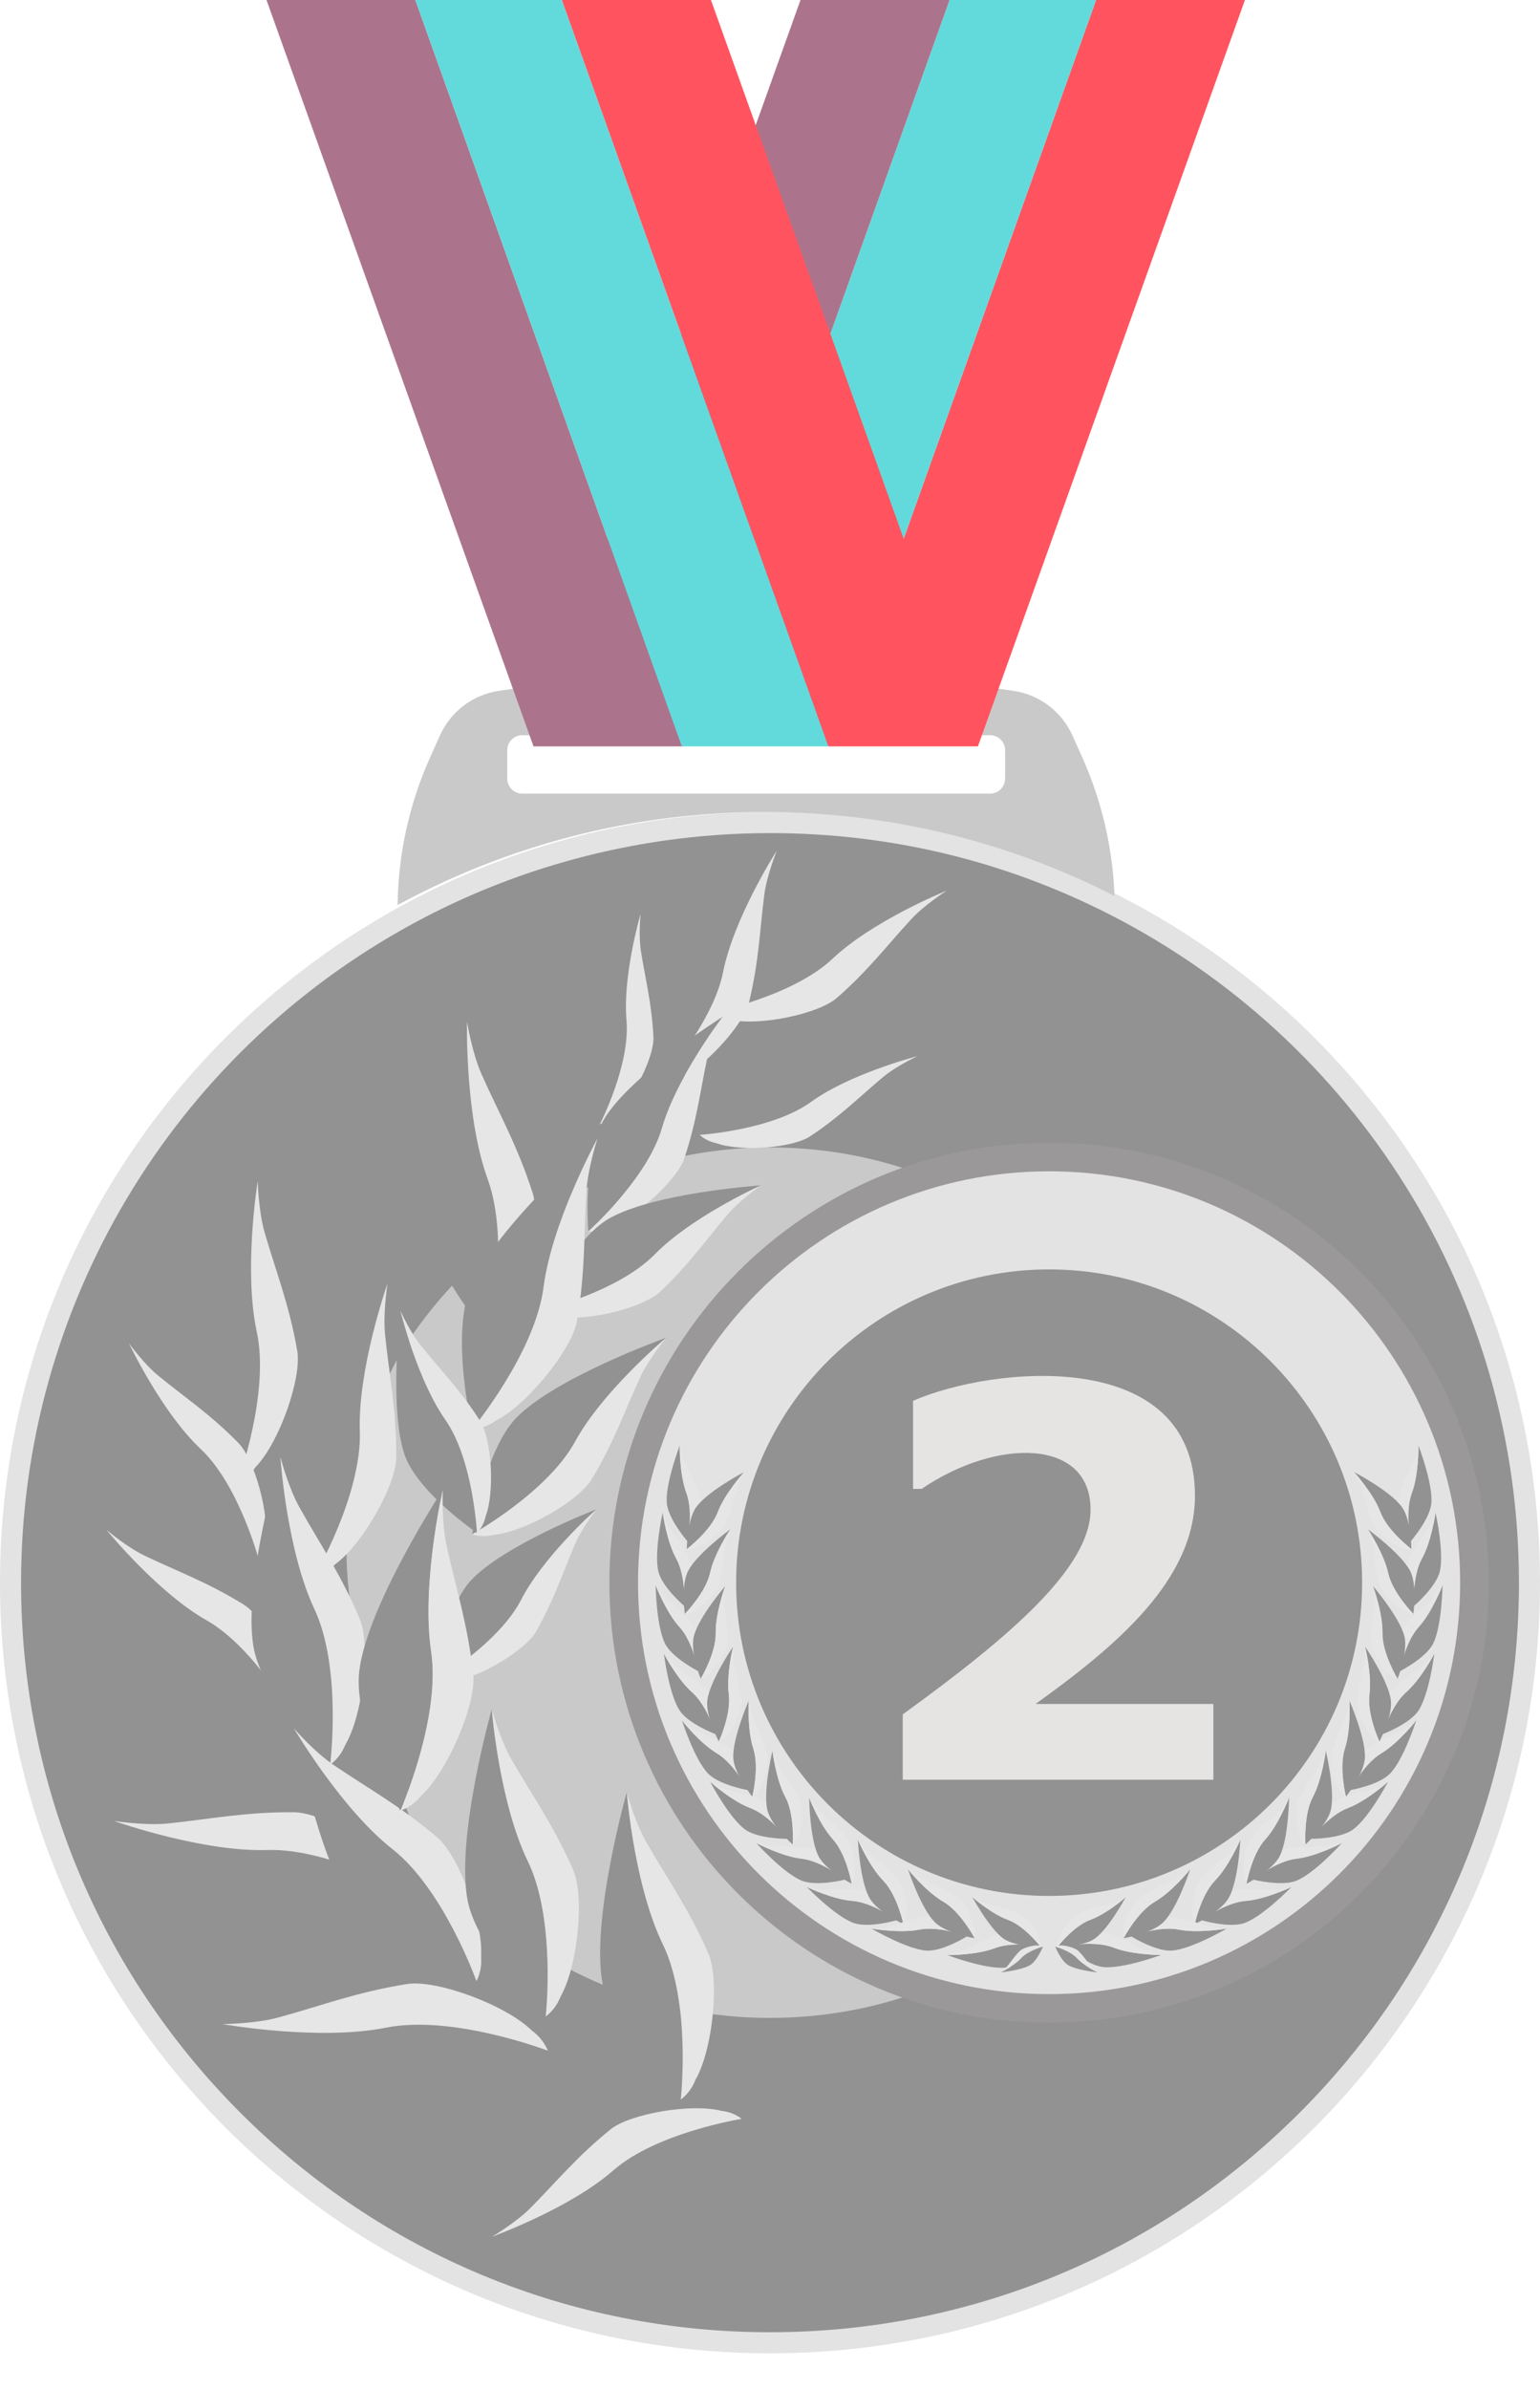 <svg width="20" height="31" viewBox="0 0 20 31" fill="none" xmlns="http://www.w3.org/2000/svg">
<path d="M14.542 11.626C17.782 13.28 20 16.649 20 20.537C20 26.06 15.523 30.537 10 30.537C4.477 30.537 0 26.06 0 20.537C0 16.741 2.115 13.438 5.232 11.744C6.649 10.975 8.273 10.537 10 10.537C11.635 10.537 13.179 10.93 14.542 11.626Z" fill="#E3E3E3"/>
<path d="M10 30.128C7.438 30.128 5.03 29.13 3.218 27.319C1.407 25.507 0.409 23.099 0.409 20.537C0.409 17.018 2.332 13.786 5.428 12.104C6.822 11.347 8.403 10.947 10 10.947C11.534 10.947 13 11.298 14.356 11.991C15.906 12.782 17.214 13.982 18.139 15.461C19.089 16.98 19.591 18.736 19.591 20.537C19.591 23.099 18.593 25.507 16.782 27.319C14.97 29.13 12.562 30.128 10 30.128Z" fill="#C9C9C9"/>
<path d="M10 28.958C7.75 28.958 5.636 28.082 4.045 26.492C2.455 24.901 1.579 22.786 1.579 20.537C1.579 17.447 3.267 14.61 5.985 13.133C7.209 12.467 8.598 12.116 10 12.116C11.347 12.116 12.634 12.425 13.825 13.033C15.186 13.728 16.335 14.782 17.146 16.08C17.98 17.414 18.421 18.955 18.421 20.537C18.421 22.786 17.545 24.901 15.955 26.492C14.364 28.082 12.249 28.958 10 28.958Z" stroke="#929292" stroke-width="2.611" stroke-miterlimit="10"/>
<path d="M10 26.247C8.475 26.247 7.041 25.653 5.962 24.575C4.884 23.496 4.29 22.062 4.29 20.537C4.29 18.442 5.435 16.518 7.278 15.516C8.108 15.065 9.049 14.827 10 14.827C10.914 14.827 11.786 15.036 12.593 15.449C13.517 15.92 14.296 16.634 14.846 17.515C15.411 18.419 15.71 19.465 15.71 20.537C15.71 22.062 15.116 23.496 14.038 24.575C12.959 25.653 11.525 26.247 10 26.247V26.247Z" stroke="#C9C9C9" stroke-width="1.865" stroke-miterlimit="10"/>
<path d="M10 27.49C8.143 27.49 6.397 26.767 5.083 25.454C3.77 24.14 3.047 22.394 3.047 20.537C3.047 17.985 4.441 15.643 6.685 14.423C7.696 13.874 8.842 13.584 10 13.584C11.112 13.584 12.175 13.839 13.158 14.341C14.282 14.915 15.23 15.785 15.9 16.857C16.589 17.959 16.953 19.231 16.953 20.537C16.953 22.394 16.23 24.14 14.917 25.454C13.603 26.767 11.857 27.49 10 27.49V27.49Z" stroke="#929292" stroke-width="2.611" stroke-miterlimit="10"/>
<path d="M13.053 10.103V9.734C13.053 9.627 12.966 9.54 12.859 9.54H6.781C6.674 9.54 6.588 9.627 6.588 9.734V10.103C6.588 10.211 6.674 10.298 6.781 10.298H12.859C12.966 10.298 13.053 10.211 13.053 10.103ZM14.055 9.827C14.31 10.395 14.451 11.006 14.474 11.626C13.111 10.93 11.567 10.537 9.932 10.537C8.205 10.537 6.581 10.975 5.164 11.744C5.171 11.084 5.315 10.431 5.586 9.827L5.712 9.546C5.853 9.231 6.146 9.011 6.487 8.963L6.86 8.91C8.824 8.635 10.817 8.635 12.781 8.91L13.153 8.963C13.495 9.011 13.788 9.231 13.929 9.546L14.055 9.827Z" fill="#C9C9C9"/>
<path d="M16.168 1.14441e-05L12.701 9.683H10.774L14.232 0.008V1.14441e-05H16.168Z" fill="#FF545F"/>
<path d="M14.232 1.14441e-05V0.008L10.774 9.683H8.872L12.329 0.008V1.14441e-05H14.232Z" fill="#62DADC"/>
<path d="M12.329 1.14441e-05V0.008L8.872 9.683H6.929L10.396 1.14441e-05H12.329Z" fill="#AC748C"/>
<path d="M19.335 20.537C19.335 23.691 16.778 26.247 13.625 26.247C10.471 26.247 7.914 23.691 7.914 20.537C7.914 17.384 10.471 14.827 13.625 14.827C16.778 14.827 19.335 17.384 19.335 20.537Z" fill="#9A9898"/>
<path d="M3.461 1.14441e-05L6.928 9.683H8.854L5.397 0.008V1.14441e-05H3.461Z" fill="#AC748C"/>
<path d="M5.397 1.14441e-05V0.008L8.854 9.683H10.757L7.3 0.008V1.14441e-05H5.397Z" fill="#62DADC"/>
<path d="M7.3 1.14441e-05V0.008L10.757 9.683H12.7L9.233 1.14441e-05H7.3Z" fill="#FF545F"/>
<path d="M18.963 20.537C18.963 23.485 16.573 25.876 13.625 25.876C10.676 25.876 8.286 23.485 8.286 20.537C8.286 17.589 10.676 15.199 13.625 15.199C16.573 15.199 18.963 17.589 18.963 20.537Z" fill="#E3E3E3"/>
<path d="M17.69 20.537C17.69 22.782 15.87 24.602 13.625 24.602C11.38 24.602 9.56 22.782 9.56 20.537C9.56 18.292 11.38 16.472 13.625 16.472C15.87 16.472 17.69 18.292 17.69 20.537Z" fill="#929292"/>
<path d="M8.827 18.759C8.827 18.759 8.828 18.76 8.828 18.76C8.827 18.785 8.826 19.14 8.915 19.376C9.007 19.62 8.928 20 8.928 20C8.928 20 8.678 19.714 8.66 19.505C8.638 19.254 8.822 18.774 8.827 18.759Z" fill="#929292"/>
<path d="M8.887 18.966C8.958 19.121 9.031 19.245 9.092 19.429C9.128 19.537 9.075 19.813 8.994 19.927C8.968 19.979 8.928 20 8.928 20C8.928 20 9.007 19.62 8.915 19.376C8.826 19.14 8.827 18.785 8.827 18.76C8.83 18.774 8.85 18.886 8.887 18.966Z" fill="#E6E6E6"/>
<path d="M9.663 19.102C9.663 19.103 9.663 19.103 9.662 19.103C9.646 19.122 9.41 19.387 9.321 19.623C9.229 19.867 8.92 20.101 8.92 20.101C8.92 20.101 8.92 19.721 9.045 19.553C9.194 19.349 9.649 19.11 9.663 19.102Z" fill="#929292"/>
<path d="M9.571 19.297C9.522 19.46 9.495 19.601 9.419 19.78C9.375 19.885 9.153 20.057 9.017 20.09C8.963 20.112 8.92 20.101 8.92 20.101C8.92 20.101 9.229 19.867 9.321 19.623C9.41 19.387 9.646 19.122 9.662 19.103C9.655 19.115 9.597 19.212 9.571 19.297Z" fill="#E6E6E6"/>
<path d="M8.606 19.629C8.606 19.629 8.607 19.629 8.607 19.63C8.61 19.654 8.661 20.005 8.783 20.226C8.91 20.454 8.888 20.841 8.888 20.841C8.888 20.841 8.598 20.595 8.55 20.391C8.492 20.146 8.603 19.644 8.606 19.629Z" fill="#929292"/>
<path d="M8.696 19.825C8.789 19.967 8.879 20.079 8.966 20.253C9.017 20.354 9.006 20.635 8.943 20.759C8.924 20.815 8.888 20.841 8.888 20.841C8.888 20.841 8.91 20.454 8.783 20.226C8.661 20.005 8.61 19.654 8.607 19.63C8.611 19.643 8.647 19.75 8.696 19.825Z" fill="#E6E6E6"/>
<path d="M9.483 19.846C9.483 19.846 9.483 19.846 9.483 19.847C9.469 19.867 9.275 20.165 9.222 20.411C9.166 20.666 8.894 20.942 8.894 20.942C8.894 20.942 8.839 20.567 8.938 20.382C9.056 20.159 9.47 19.855 9.483 19.846Z" fill="#929292"/>
<path d="M9.421 20.052C9.396 20.221 9.39 20.364 9.341 20.552C9.313 20.662 9.119 20.865 8.989 20.917C8.939 20.947 8.894 20.942 8.894 20.942C8.894 20.942 9.166 20.666 9.221 20.411C9.275 20.165 9.469 19.867 9.483 19.847C9.477 19.86 9.434 19.965 9.421 20.052Z" fill="#E6E6E6"/>
<path d="M8.515 20.573C8.515 20.573 8.516 20.573 8.516 20.573C8.525 20.596 8.655 20.927 8.825 21.113C9.002 21.305 9.07 21.687 9.07 21.687C9.07 21.687 8.731 21.515 8.637 21.328C8.524 21.102 8.515 20.588 8.515 20.573Z" fill="#929292"/>
<path d="M8.648 20.743C8.771 20.86 8.885 20.948 9.01 21.096C9.083 21.183 9.137 21.459 9.104 21.595C9.099 21.653 9.07 21.687 9.07 21.687C9.07 21.687 9.002 21.305 8.825 21.113C8.655 20.927 8.525 20.596 8.516 20.573C8.523 20.585 8.583 20.681 8.648 20.743Z" fill="#E6E6E6"/>
<path d="M9.419 20.581C9.418 20.581 9.419 20.581 9.418 20.582C9.41 20.605 9.29 20.939 9.295 21.191C9.3 21.452 9.1 21.784 9.1 21.784C9.1 21.784 8.959 21.431 9.012 21.229C9.075 20.984 9.408 20.593 9.419 20.581Z" fill="#929292"/>
<path d="M9.406 20.796C9.421 20.965 9.448 21.106 9.444 21.301C9.442 21.414 9.3 21.657 9.186 21.737C9.144 21.778 9.1 21.784 9.1 21.784C9.1 21.784 9.3 21.452 9.295 21.191C9.29 20.939 9.41 20.605 9.418 20.582C9.416 20.596 9.398 20.708 9.406 20.796Z" fill="#E6E6E6"/>
<path d="M8.622 21.458C8.622 21.458 8.622 21.458 8.622 21.459C8.634 21.48 8.8 21.794 8.989 21.96C9.186 22.133 9.296 22.504 9.296 22.504C9.296 22.504 8.94 22.37 8.826 22.195C8.688 21.983 8.624 21.474 8.622 21.458Z" fill="#929292"/>
<path d="M8.772 21.612C8.907 21.715 9.03 21.79 9.171 21.924C9.253 22.002 9.337 22.27 9.319 22.409C9.321 22.467 9.295 22.504 9.295 22.504C9.295 22.504 9.186 22.133 8.989 21.96C8.8 21.794 8.634 21.48 8.622 21.459C8.631 21.469 8.702 21.558 8.772 21.612Z" fill="#E6E6E6"/>
<path d="M9.521 21.367C9.52 21.367 9.521 21.367 9.52 21.368C9.514 21.392 9.432 21.737 9.465 21.987C9.498 22.246 9.336 22.598 9.336 22.598C9.336 22.598 9.157 22.262 9.187 22.055C9.224 21.806 9.511 21.38 9.521 21.367Z" fill="#929292"/>
<path d="M9.531 21.582C9.565 21.749 9.608 21.886 9.625 22.08C9.635 22.193 9.521 22.449 9.416 22.542C9.379 22.587 9.336 22.598 9.336 22.598C9.336 22.598 9.498 22.246 9.465 21.987C9.432 21.737 9.514 21.392 9.52 21.368C9.52 21.382 9.514 21.495 9.531 21.582Z" fill="#E6E6E6"/>
<path d="M8.857 22.326C8.857 22.326 8.858 22.326 8.858 22.326C8.873 22.346 9.094 22.623 9.311 22.752C9.536 22.885 9.713 23.229 9.713 23.229C9.713 23.229 9.339 23.164 9.194 23.012C9.02 22.83 8.862 22.341 8.857 22.326Z" fill="#929292"/>
<path d="M9.033 22.45C9.185 22.526 9.32 22.577 9.483 22.683C9.578 22.744 9.71 22.992 9.719 23.131C9.731 23.189 9.713 23.229 9.713 23.229C9.713 23.229 9.536 22.885 9.311 22.752C9.094 22.623 8.873 22.346 8.858 22.326C8.868 22.335 8.954 22.41 9.033 22.45Z" fill="#E6E6E6"/>
<path d="M9.723 22.07C9.723 22.07 9.723 22.07 9.723 22.071C9.722 22.096 9.705 22.45 9.783 22.69C9.864 22.938 9.77 23.314 9.77 23.314C9.77 23.314 9.532 23.017 9.523 22.808C9.513 22.556 9.717 22.084 9.723 22.07Z" fill="#929292"/>
<path d="M9.774 22.279C9.838 22.437 9.905 22.564 9.958 22.751C9.989 22.86 9.924 23.133 9.839 23.244C9.81 23.295 9.77 23.314 9.77 23.314C9.77 23.314 9.865 22.938 9.783 22.69C9.705 22.45 9.722 22.096 9.723 22.071C9.725 22.084 9.74 22.197 9.774 22.279Z" fill="#E6E6E6"/>
<path d="M9.224 23.122C9.224 23.122 9.224 23.122 9.225 23.122C9.243 23.139 9.509 23.373 9.745 23.462C9.99 23.553 10.225 23.861 10.225 23.861C10.225 23.861 9.845 23.863 9.676 23.739C9.472 23.59 9.231 23.136 9.224 23.122Z" fill="#929292"/>
<path d="M9.419 23.213C9.582 23.262 9.723 23.288 9.903 23.363C10.007 23.407 10.18 23.628 10.213 23.764C10.235 23.818 10.225 23.861 10.225 23.861C10.225 23.861 9.99 23.553 9.745 23.462C9.509 23.373 9.243 23.139 9.225 23.122C9.237 23.129 9.334 23.188 9.419 23.213Z" fill="#E6E6E6"/>
<path d="M10.032 22.718C10.032 22.719 10.032 22.719 10.032 22.719C10.035 22.744 10.08 23.096 10.199 23.318C10.323 23.548 10.295 23.934 10.295 23.934C10.295 23.934 10.009 23.685 9.964 23.48C9.91 23.234 10.028 22.734 10.032 22.718Z" fill="#929292"/>
<path d="M10.118 22.916C10.209 23.059 10.297 23.173 10.382 23.348C10.432 23.45 10.416 23.73 10.351 23.854C10.332 23.909 10.295 23.934 10.295 23.934C10.295 23.934 10.323 23.548 10.199 23.318C10.08 23.096 10.035 22.744 10.032 22.719C10.036 22.732 10.071 22.84 10.118 22.916Z" fill="#E6E6E6"/>
<path d="M9.824 23.917C9.824 23.917 9.824 23.917 9.825 23.917C9.847 23.928 10.162 24.091 10.412 24.119C10.672 24.148 10.975 24.39 10.975 24.39C10.975 24.39 10.607 24.483 10.413 24.404C10.179 24.31 9.834 23.929 9.824 23.917Z" fill="#929292"/>
<path d="M10.035 23.957C10.205 23.965 10.349 23.956 10.541 23.985C10.653 24.002 10.875 24.175 10.94 24.298C10.975 24.345 10.975 24.39 10.975 24.39C10.975 24.39 10.672 24.148 10.412 24.119C10.162 24.091 9.847 23.929 9.825 23.917C9.838 23.921 9.947 23.954 10.035 23.957Z" fill="#E6E6E6"/>
<path d="M10.509 23.328C10.509 23.328 10.509 23.329 10.509 23.329C10.518 23.352 10.648 23.683 10.818 23.869C10.993 24.062 11.061 24.444 11.061 24.444C11.061 24.444 10.723 24.271 10.629 24.084C10.516 23.858 10.509 23.344 10.509 23.328Z" fill="#929292"/>
<path d="M10.641 23.499C10.764 23.616 10.877 23.704 11.002 23.853C11.075 23.94 11.128 24.216 11.095 24.352C11.09 24.41 11.061 24.444 11.061 24.444C11.061 24.444 10.993 24.062 10.818 23.869C10.648 23.683 10.518 23.352 10.509 23.329C10.517 23.341 10.577 23.437 10.641 23.499Z" fill="#E6E6E6"/>
<path d="M10.478 24.486C10.478 24.486 10.479 24.486 10.479 24.486C10.501 24.497 10.822 24.648 11.074 24.667C11.334 24.686 11.645 24.917 11.645 24.917C11.645 24.917 11.281 25.024 11.084 24.952C10.847 24.866 10.489 24.497 10.478 24.486Z" fill="#929292"/>
<path d="M10.691 24.519C10.861 24.52 11.004 24.506 11.197 24.528C11.31 24.541 11.538 24.705 11.607 24.827C11.643 24.872 11.645 24.917 11.645 24.917C11.645 24.917 11.334 24.686 11.074 24.667C10.822 24.648 10.501 24.497 10.479 24.486C10.492 24.489 10.602 24.518 10.691 24.519Z" fill="#E6E6E6"/>
<path d="M11.141 23.873C11.141 23.873 11.142 23.873 11.142 23.874C11.151 23.896 11.293 24.222 11.469 24.402C11.652 24.589 11.733 24.968 11.733 24.968C11.733 24.968 11.389 24.807 11.289 24.623C11.168 24.402 11.142 23.889 11.141 23.873Z" fill="#929292"/>
<path d="M11.279 24.038C11.406 24.151 11.523 24.235 11.653 24.38C11.729 24.464 11.792 24.738 11.764 24.874C11.761 24.933 11.733 24.968 11.733 24.968C11.733 24.968 11.652 24.589 11.469 24.402C11.293 24.222 11.151 23.896 11.142 23.874C11.15 23.885 11.213 23.979 11.279 24.038Z" fill="#E6E6E6"/>
<path d="M11.319 25.026C11.319 25.026 11.319 25.026 11.32 25.026C11.344 25.03 11.694 25.088 11.941 25.039C12.197 24.987 12.559 25.126 12.559 25.126C12.559 25.126 12.237 25.327 12.028 25.311C11.777 25.292 11.332 25.034 11.319 25.026Z" fill="#929292"/>
<path d="M11.533 25C11.697 24.955 11.831 24.903 12.023 24.873C12.135 24.855 12.398 24.951 12.498 25.049C12.545 25.084 12.559 25.126 12.559 25.126C12.559 25.126 12.197 24.987 11.941 25.039C11.694 25.088 11.344 25.03 11.32 25.026C11.333 25.025 11.447 25.023 11.533 25Z" fill="#E6E6E6"/>
<path d="M12.305 25.37C12.306 25.37 12.306 25.37 12.306 25.37C12.331 25.37 12.686 25.369 12.921 25.279C13.165 25.185 13.545 25.261 13.545 25.261C13.545 25.261 13.261 25.513 13.053 25.532C12.802 25.556 12.32 25.376 12.305 25.37Z" fill="#929292"/>
<path d="M12.512 25.309C12.666 25.237 12.79 25.163 12.974 25.101C13.081 25.065 13.357 25.116 13.472 25.196C13.524 25.221 13.545 25.261 13.545 25.261C13.545 25.261 13.165 25.185 12.921 25.279C12.686 25.369 12.331 25.37 12.306 25.37C12.32 25.367 12.431 25.346 12.512 25.309Z" fill="#E6E6E6"/>
<path d="M11.792 24.256C11.792 24.257 11.793 24.257 11.793 24.257C11.808 24.276 12.033 24.552 12.251 24.677C12.477 24.808 12.658 25.151 12.658 25.151C12.658 25.151 12.283 25.089 12.137 24.939C11.96 24.759 11.797 24.272 11.792 24.256Z" fill="#929292"/>
<path d="M11.97 24.378C12.123 24.453 12.258 24.503 12.422 24.606C12.518 24.667 12.652 24.913 12.662 25.053C12.675 25.11 12.658 25.151 12.658 25.151C12.658 25.151 12.477 24.808 12.251 24.677C12.033 24.552 11.808 24.276 11.793 24.257C11.803 24.266 11.89 24.34 11.97 24.378Z" fill="#E6E6E6"/>
<path d="M12.629 24.619C12.63 24.619 12.63 24.619 12.63 24.619C12.646 24.634 12.882 24.837 13.089 24.912C13.304 24.99 13.512 25.258 13.512 25.258C13.512 25.258 13.18 25.262 13.031 25.155C12.851 25.026 12.636 24.631 12.629 24.619Z" fill="#929292"/>
<path d="M12.801 24.697C12.944 24.738 13.068 24.76 13.226 24.825C13.318 24.862 13.471 25.054 13.501 25.173C13.521 25.22 13.512 25.258 13.512 25.258C13.512 25.258 13.304 24.99 13.089 24.912C12.882 24.837 12.646 24.634 12.63 24.619C12.641 24.625 12.726 24.676 12.801 24.697Z" fill="#E6E6E6"/>
<path d="M12.997 25.594C12.997 25.594 12.997 25.593 12.997 25.593C13.009 25.588 13.173 25.506 13.261 25.411C13.352 25.311 13.545 25.259 13.545 25.259C13.545 25.259 13.472 25.441 13.38 25.498C13.269 25.566 13.005 25.593 12.997 25.594Z" fill="#929292"/>
<path d="M13.078 25.518C13.133 25.45 13.174 25.387 13.244 25.316C13.286 25.275 13.425 25.235 13.496 25.246C13.527 25.246 13.545 25.259 13.545 25.259C13.545 25.259 13.352 25.311 13.261 25.411C13.173 25.506 13.009 25.588 12.997 25.593C13.003 25.589 13.05 25.554 13.078 25.518Z" fill="#E6E6E6"/>
<path d="M18.422 18.759C18.422 18.759 18.422 18.76 18.422 18.76C18.422 18.785 18.423 19.14 18.335 19.376C18.242 19.62 18.321 20 18.321 20C18.321 20 18.571 19.714 18.589 19.505C18.611 19.254 18.428 18.774 18.422 18.759Z" fill="#929292"/>
<path d="M18.362 18.966C18.291 19.121 18.218 19.245 18.157 19.429C18.122 19.537 18.174 19.813 18.255 19.927C18.281 19.979 18.321 20 18.321 20C18.321 20 18.243 19.62 18.335 19.376C18.424 19.14 18.422 18.785 18.422 18.76C18.419 18.774 18.399 18.886 18.362 18.966Z" fill="#E6E6E6"/>
<path d="M17.586 19.102C17.587 19.103 17.587 19.103 17.587 19.103C17.603 19.122 17.839 19.387 17.928 19.623C18.02 19.867 18.329 20.101 18.329 20.101C18.329 20.101 18.329 19.721 18.205 19.553C18.055 19.349 17.601 19.11 17.586 19.102Z" fill="#929292"/>
<path d="M17.678 19.297C17.727 19.46 17.754 19.601 17.83 19.78C17.875 19.885 18.096 20.057 18.232 20.09C18.286 20.112 18.33 20.101 18.33 20.101C18.33 20.101 18.02 19.867 17.928 19.623C17.839 19.387 17.604 19.122 17.587 19.103C17.594 19.115 17.653 19.212 17.678 19.297Z" fill="#E6E6E6"/>
<path d="M18.643 19.629C18.643 19.629 18.643 19.629 18.643 19.63C18.639 19.654 18.589 20.005 18.466 20.226C18.339 20.454 18.361 20.841 18.361 20.841C18.361 20.841 18.651 20.595 18.699 20.391C18.757 20.146 18.647 19.644 18.643 19.629Z" fill="#929292"/>
<path d="M18.553 19.825C18.461 19.967 18.371 20.079 18.283 20.253C18.232 20.354 18.244 20.635 18.307 20.759C18.325 20.815 18.361 20.841 18.361 20.841C18.361 20.841 18.339 20.454 18.466 20.226C18.589 20.005 18.639 19.654 18.643 19.63C18.638 19.643 18.602 19.75 18.553 19.825Z" fill="#E6E6E6"/>
<path d="M17.766 19.846C17.766 19.846 17.766 19.846 17.767 19.847C17.78 19.867 17.974 20.165 18.028 20.411C18.083 20.666 18.355 20.942 18.355 20.942C18.355 20.942 18.41 20.567 18.312 20.382C18.194 20.159 17.779 19.855 17.766 19.846Z" fill="#929292"/>
<path d="M17.828 20.052C17.853 20.221 17.859 20.364 17.908 20.552C17.936 20.662 18.131 20.865 18.26 20.917C18.311 20.947 18.355 20.942 18.355 20.942C18.355 20.942 18.083 20.666 18.028 20.411C17.974 20.165 17.78 19.867 17.767 19.847C17.772 19.86 17.816 19.965 17.828 20.052Z" fill="#E6E6E6"/>
<path d="M18.734 20.573C18.734 20.573 18.734 20.573 18.733 20.573C18.724 20.596 18.594 20.927 18.424 21.113C18.248 21.305 18.179 21.687 18.179 21.687C18.179 21.687 18.518 21.515 18.612 21.328C18.725 21.102 18.734 20.588 18.734 20.573Z" fill="#929292"/>
<path d="M18.602 20.743C18.478 20.86 18.365 20.948 18.239 21.096C18.166 21.183 18.113 21.459 18.145 21.595C18.15 21.653 18.179 21.687 18.179 21.687C18.179 21.687 18.248 21.305 18.424 21.113C18.594 20.927 18.725 20.596 18.733 20.573C18.726 20.585 18.666 20.681 18.602 20.743Z" fill="#E6E6E6"/>
<path d="M17.831 20.581C17.831 20.581 17.831 20.581 17.831 20.582C17.84 20.605 17.959 20.939 17.954 21.191C17.949 21.452 18.15 21.784 18.15 21.784C18.15 21.784 18.291 21.431 18.238 21.229C18.174 20.984 17.841 20.593 17.831 20.581Z" fill="#929292"/>
<path d="M17.844 20.796C17.828 20.965 17.801 21.106 17.805 21.301C17.808 21.414 17.949 21.657 18.063 21.737C18.105 21.778 18.15 21.784 18.15 21.784C18.15 21.784 17.949 21.452 17.954 21.191C17.959 20.939 17.84 20.605 17.831 20.582C17.833 20.596 17.852 20.708 17.844 20.796Z" fill="#E6E6E6"/>
<path d="M18.627 21.458C18.627 21.458 18.627 21.458 18.627 21.459C18.616 21.48 18.45 21.794 18.26 21.96C18.064 22.133 17.954 22.504 17.954 22.504C17.954 22.504 18.309 22.37 18.423 22.195C18.561 21.983 18.626 21.474 18.627 21.458Z" fill="#929292"/>
<path d="M18.477 21.612C18.342 21.715 18.219 21.79 18.078 21.924C17.996 22.002 17.913 22.27 17.93 22.409C17.928 22.467 17.954 22.504 17.954 22.504C17.954 22.504 18.064 22.133 18.26 21.96C18.45 21.794 18.616 21.48 18.627 21.459C18.618 21.469 18.548 21.558 18.477 21.612Z" fill="#E6E6E6"/>
<path d="M17.729 21.367C17.729 21.367 17.729 21.367 17.729 21.368C17.735 21.392 17.817 21.737 17.785 21.987C17.751 22.246 17.914 22.598 17.914 22.598C17.914 22.598 18.093 22.262 18.062 22.055C18.026 21.806 17.738 21.38 17.729 21.367Z" fill="#929292"/>
<path d="M17.718 21.582C17.684 21.749 17.642 21.886 17.624 22.08C17.614 22.193 17.728 22.449 17.833 22.542C17.87 22.587 17.914 22.598 17.914 22.598C17.914 22.598 17.751 22.246 17.785 21.987C17.817 21.737 17.735 21.392 17.729 21.368C17.73 21.382 17.735 21.495 17.718 21.582Z" fill="#E6E6E6"/>
<path d="M18.392 22.326C18.392 22.326 18.392 22.326 18.391 22.326C18.376 22.346 18.155 22.623 17.938 22.752C17.713 22.885 17.536 23.229 17.536 23.229C17.536 23.229 17.91 23.164 18.055 23.012C18.229 22.83 18.387 22.341 18.392 22.326Z" fill="#929292"/>
<path d="M18.216 22.45C18.064 22.526 17.929 22.577 17.766 22.683C17.671 22.744 17.539 22.992 17.53 23.131C17.518 23.189 17.536 23.229 17.536 23.229C17.536 23.229 17.713 22.885 17.938 22.752C18.155 22.623 18.376 22.346 18.391 22.326C18.381 22.335 18.295 22.41 18.216 22.45Z" fill="#E6E6E6"/>
<path d="M17.526 22.07C17.526 22.07 17.526 22.07 17.526 22.071C17.527 22.096 17.544 22.45 17.466 22.69C17.385 22.938 17.48 23.314 17.48 23.314C17.48 23.314 17.717 23.017 17.726 22.808C17.737 22.556 17.532 22.084 17.526 22.07Z" fill="#929292"/>
<path d="M17.475 22.279C17.412 22.437 17.344 22.564 17.291 22.751C17.26 22.86 17.325 23.133 17.411 23.244C17.439 23.295 17.48 23.314 17.48 23.314C17.48 23.314 17.385 22.938 17.466 22.69C17.544 22.45 17.527 22.096 17.526 22.071C17.524 22.084 17.509 22.197 17.475 22.279Z" fill="#E6E6E6"/>
<path d="M18.026 23.122C18.025 23.122 18.025 23.122 18.025 23.122C18.006 23.139 17.74 23.373 17.504 23.462C17.259 23.553 17.025 23.861 17.025 23.861C17.025 23.861 17.404 23.863 17.573 23.739C17.777 23.59 18.018 23.136 18.026 23.122Z" fill="#929292"/>
<path d="M17.83 23.213C17.667 23.262 17.526 23.288 17.347 23.363C17.242 23.407 17.069 23.628 17.036 23.764C17.014 23.818 17.025 23.861 17.025 23.861C17.025 23.861 17.259 23.553 17.504 23.462C17.74 23.373 18.006 23.139 18.025 23.122C18.013 23.129 17.915 23.188 17.83 23.213Z" fill="#E6E6E6"/>
<path d="M17.218 22.718C17.218 22.719 17.217 22.719 17.217 22.719C17.214 22.744 17.169 23.096 17.05 23.318C16.927 23.548 16.954 23.934 16.954 23.934C16.954 23.934 17.24 23.685 17.285 23.48C17.34 23.234 17.222 22.734 17.218 22.718Z" fill="#929292"/>
<path d="M17.131 22.916C17.041 23.059 16.952 23.173 16.867 23.348C16.817 23.45 16.834 23.73 16.898 23.854C16.917 23.909 16.954 23.934 16.954 23.934C16.954 23.934 16.927 23.548 17.05 23.318C17.169 23.096 17.215 22.744 17.217 22.719C17.213 22.732 17.178 22.84 17.131 22.916Z" fill="#E6E6E6"/>
<path d="M17.426 23.917C17.425 23.917 17.425 23.917 17.425 23.917C17.403 23.928 17.087 24.091 16.837 24.119C16.577 24.148 16.274 24.39 16.274 24.39C16.274 24.39 16.643 24.483 16.837 24.404C17.07 24.31 17.415 23.929 17.426 23.917Z" fill="#929292"/>
<path d="M17.214 23.957C17.044 23.965 16.901 23.956 16.709 23.985C16.596 24.002 16.375 24.175 16.309 24.298C16.275 24.345 16.274 24.39 16.274 24.39C16.274 24.39 16.577 24.148 16.837 24.119C17.087 24.091 17.403 23.929 17.425 23.917C17.411 23.921 17.303 23.954 17.214 23.957Z" fill="#E6E6E6"/>
<path d="M16.741 23.328C16.74 23.328 16.74 23.329 16.74 23.329C16.731 23.352 16.601 23.683 16.432 23.869C16.256 24.062 16.188 24.444 16.188 24.444C16.188 24.444 16.527 24.271 16.62 24.084C16.733 23.858 16.741 23.344 16.741 23.328Z" fill="#929292"/>
<path d="M16.608 23.499C16.485 23.616 16.372 23.704 16.247 23.853C16.174 23.94 16.121 24.216 16.154 24.352C16.159 24.41 16.188 24.444 16.188 24.444C16.188 24.444 16.256 24.062 16.432 23.869C16.601 23.683 16.731 23.352 16.74 23.329C16.732 23.341 16.673 23.437 16.608 23.499Z" fill="#E6E6E6"/>
<path d="M16.771 24.486C16.771 24.486 16.771 24.486 16.77 24.486C16.748 24.497 16.427 24.648 16.175 24.667C15.915 24.686 15.604 24.917 15.604 24.917C15.604 24.917 15.968 25.024 16.165 24.952C16.402 24.866 16.761 24.497 16.771 24.486Z" fill="#929292"/>
<path d="M16.558 24.519C16.388 24.52 16.245 24.506 16.052 24.528C15.94 24.541 15.712 24.705 15.642 24.827C15.606 24.872 15.604 24.917 15.604 24.917C15.604 24.917 15.915 24.686 16.175 24.667C16.427 24.648 16.748 24.497 16.77 24.486C16.757 24.489 16.647 24.518 16.558 24.519Z" fill="#E6E6E6"/>
<path d="M16.108 23.873C16.108 23.873 16.108 23.873 16.108 23.874C16.098 23.896 15.956 24.222 15.78 24.402C15.597 24.589 15.516 24.968 15.516 24.968C15.516 24.968 15.86 24.807 15.96 24.623C16.082 24.402 16.108 23.889 16.108 23.873Z" fill="#929292"/>
<path d="M15.97 24.038C15.843 24.151 15.726 24.235 15.596 24.38C15.52 24.464 15.457 24.738 15.485 24.874C15.488 24.933 15.516 24.968 15.516 24.968C15.516 24.968 15.597 24.589 15.78 24.402C15.956 24.222 16.098 23.896 16.108 23.874C16.1 23.885 16.036 23.979 15.97 24.038Z" fill="#E6E6E6"/>
<path d="M15.931 25.026C15.93 25.026 15.93 25.026 15.93 25.026C15.905 25.03 15.555 25.088 15.308 25.039C15.052 24.987 14.69 25.126 14.69 25.126C14.69 25.126 15.012 25.327 15.221 25.311C15.473 25.292 15.917 25.034 15.931 25.026Z" fill="#929292"/>
<path d="M15.717 25C15.553 24.955 15.419 24.903 15.227 24.873C15.115 24.855 14.851 24.951 14.751 25.049C14.704 25.084 14.69 25.126 14.69 25.126C14.69 25.126 15.052 24.987 15.308 25.039C15.555 25.088 15.905 25.03 15.93 25.026C15.916 25.025 15.802 25.023 15.717 25Z" fill="#E6E6E6"/>
<path d="M15.457 24.256C15.457 24.257 15.457 24.257 15.456 24.257C15.441 24.276 15.217 24.552 14.998 24.677C14.772 24.808 14.592 25.151 14.592 25.151C14.592 25.151 14.966 25.089 15.113 24.939C15.289 24.759 15.452 24.272 15.457 24.256Z" fill="#929292"/>
<path d="M15.28 24.378C15.127 24.453 14.992 24.503 14.827 24.606C14.731 24.667 14.597 24.913 14.587 25.053C14.574 25.11 14.592 25.151 14.592 25.151C14.592 25.151 14.772 24.808 14.999 24.677C15.217 24.552 15.441 24.276 15.456 24.257C15.446 24.266 15.359 24.34 15.28 24.378Z" fill="#E6E6E6"/>
<path d="M15.078 25.368C15.078 25.368 15.077 25.368 15.077 25.368C15.052 25.368 14.697 25.365 14.463 25.273C14.219 25.177 13.839 25.251 13.839 25.251C13.839 25.251 14.121 25.505 14.329 25.525C14.58 25.55 15.063 25.374 15.078 25.368Z" fill="#929292"/>
<path d="M14.872 25.306C14.718 25.233 14.595 25.158 14.411 25.095C14.304 25.058 14.028 25.107 13.912 25.186C13.86 25.211 13.839 25.251 13.839 25.251C13.839 25.251 14.219 25.177 14.463 25.273C14.697 25.365 15.052 25.368 15.077 25.368C15.063 25.365 14.952 25.343 14.872 25.306Z" fill="#E6E6E6"/>
<path d="M14.62 24.619C14.62 24.619 14.619 24.619 14.619 24.619C14.603 24.634 14.368 24.837 14.16 24.912C13.945 24.99 13.737 25.258 13.737 25.258C13.737 25.258 14.07 25.262 14.219 25.155C14.398 25.026 14.613 24.631 14.62 24.619Z" fill="#929292"/>
<path d="M14.448 24.697C14.305 24.738 14.181 24.76 14.024 24.825C13.932 24.862 13.778 25.054 13.748 25.173C13.728 25.22 13.737 25.258 13.737 25.258C13.737 25.258 13.945 24.99 14.16 24.912C14.368 24.837 14.603 24.634 14.619 24.619C14.609 24.625 14.523 24.676 14.448 24.697Z" fill="#E6E6E6"/>
<path d="M14.253 25.594C14.252 25.594 14.252 25.593 14.252 25.593C14.241 25.588 14.077 25.506 13.989 25.411C13.897 25.311 13.704 25.259 13.704 25.259C13.704 25.259 13.777 25.441 13.87 25.498C13.98 25.566 14.244 25.593 14.253 25.594Z" fill="#929292"/>
<path d="M14.171 25.518C14.116 25.45 14.076 25.387 14.005 25.316C13.964 25.275 13.824 25.235 13.753 25.246C13.723 25.246 13.704 25.259 13.704 25.259C13.704 25.259 13.897 25.311 13.989 25.411C14.077 25.506 14.241 25.588 14.252 25.593C14.246 25.589 14.2 25.554 14.171 25.518Z" fill="#E6E6E6"/>
<path d="M11.225 13.164C8.557 13.703 6.533 15.294 5.389 17.224C4.446 18.811 4.312 20.088 4.711 21.602C6.637 29.234 9.371 25.222 13.046 28.941C13.077 28.973 13.072 29.015 13.046 29.039L12.767 29.302C12.741 29.326 12.699 29.328 12.672 29.299C10.406 27.03 8.649 27.894 6.847 26.636C5.316 25.556 4.654 23.299 4.237 21.421C3.83 19.58 4.382 17.937 5.554 16.392C5.624 16.296 5.845 16.034 5.882 15.992C7.319 14.427 8.998 13.42 11.225 13.164Z" fill="#929292"/>
<path d="M3.347 15.323C3.347 15.325 3.347 15.325 3.347 15.327C3.334 15.403 3.167 16.505 3.334 17.278C3.508 18.079 3.09 19.222 3.09 19.222C3.09 19.222 2.444 18.221 2.485 17.564C2.533 16.774 3.322 15.367 3.347 15.323Z" fill="#929292"/>
<path d="M3.437 15.994C3.586 16.507 3.755 16.925 3.86 17.526C3.922 17.877 3.631 18.709 3.328 19.027C3.223 19.176 3.09 19.222 3.09 19.222C3.09 19.222 3.508 18.079 3.334 17.278C3.167 16.505 3.334 15.403 3.347 15.327C3.349 15.37 3.36 15.726 3.437 15.994Z" fill="#E6E6E6"/>
<path d="M5.032 16.654C5.032 16.655 5.032 16.656 5.032 16.657C5.006 16.731 4.645 17.785 4.673 18.575C4.701 19.395 4.087 20.445 4.087 20.445C4.087 20.445 3.629 19.345 3.786 18.706C3.973 17.937 5 16.692 5.032 16.654Z" fill="#929292"/>
<path d="M5.002 17.33C5.057 17.861 5.15 18.303 5.146 18.913C5.144 19.269 4.711 20.036 4.357 20.295C4.226 20.424 4.087 20.445 4.087 20.445C4.087 20.445 4.701 19.395 4.673 18.575C4.645 17.785 5.006 16.731 5.032 16.657C5.026 16.701 4.973 17.053 5.002 17.33Z" fill="#E6E6E6"/>
<path d="M1.672 17.427C1.672 17.428 1.673 17.429 1.674 17.43C1.702 17.489 2.116 18.342 2.607 18.803C3.115 19.281 3.374 20.283 3.374 20.283C3.374 20.283 2.438 19.893 2.15 19.414C1.802 18.837 1.675 17.47 1.672 17.427Z" fill="#929292"/>
<path d="M2.059 17.854C2.411 18.141 2.731 18.352 3.095 18.723C3.308 18.939 3.505 19.662 3.447 20.031C3.445 20.187 3.374 20.283 3.374 20.283C3.374 20.283 3.115 19.281 2.607 18.803C2.116 18.342 1.702 17.489 1.674 17.43C1.696 17.459 1.875 17.704 2.059 17.854Z" fill="#E6E6E6"/>
<path d="M1.379 19.849C1.38 19.85 1.381 19.85 1.382 19.851C1.426 19.905 2.064 20.675 2.682 21.025C3.323 21.387 3.84 22.349 3.84 22.349C3.84 22.349 2.782 22.185 2.367 21.765C1.866 21.261 1.394 19.892 1.379 19.849Z" fill="#929292"/>
<path d="M1.883 20.189C2.316 20.396 2.697 20.532 3.163 20.82C3.435 20.989 3.819 21.68 3.851 22.073C3.889 22.233 3.84 22.349 3.84 22.349C3.84 22.349 3.323 21.387 2.682 21.025C2.064 20.675 1.426 19.905 1.382 19.851C1.412 19.876 1.657 20.081 1.883 20.189Z" fill="#E6E6E6"/>
<path d="M3.64 18.9C3.64 18.901 3.641 18.902 3.641 18.903C3.646 18.983 3.733 20.135 4.082 20.877C4.444 21.646 4.288 22.897 4.288 22.897C4.288 22.897 3.402 22.036 3.291 21.363C3.155 20.554 3.625 18.95 3.64 18.9Z" fill="#929292"/>
<path d="M3.887 19.556C4.157 20.04 4.425 20.422 4.671 21.005C4.815 21.345 4.715 22.253 4.483 22.644C4.412 22.82 4.288 22.897 4.288 22.897C4.288 22.897 4.444 21.646 4.082 20.877C3.733 20.135 3.646 18.983 3.641 18.903C3.653 18.947 3.747 19.304 3.887 19.556Z" fill="#E6E6E6"/>
<path d="M1.477 23.628C1.479 23.629 1.479 23.628 1.481 23.629C1.556 23.656 2.648 24.032 3.467 24.006C4.317 23.978 5.404 24.617 5.404 24.617C5.404 24.617 4.262 25.089 3.601 24.925C2.804 24.729 1.517 23.662 1.477 23.628Z" fill="#929292"/>
<path d="M2.178 23.662C2.728 23.605 3.186 23.511 3.818 23.516C4.187 23.518 4.982 23.97 5.249 24.338C5.382 24.473 5.404 24.617 5.404 24.617C5.404 24.617 4.317 23.978 3.467 24.006C2.648 24.032 1.556 23.656 1.481 23.629C1.525 23.635 1.891 23.69 2.178 23.662Z" fill="#E6E6E6"/>
<path d="M3.815 22.425C3.815 22.427 3.816 22.427 3.817 22.428C3.858 22.497 4.452 23.488 5.096 23.994C5.765 24.519 6.187 25.707 6.187 25.707C6.187 25.707 5.009 25.335 4.608 24.784C4.123 24.122 3.823 22.477 3.815 22.425Z" fill="#929292"/>
<path d="M4.33 22.901C4.788 23.212 5.199 23.434 5.68 23.844C5.961 24.084 6.279 24.94 6.248 25.393C6.263 25.583 6.187 25.707 6.187 25.707C6.187 25.707 5.765 24.519 5.096 23.994C4.452 23.488 3.858 22.497 3.817 22.428C3.847 22.462 4.091 22.739 4.33 22.901Z" fill="#E6E6E6"/>
<path d="M6.387 22.177C6.387 22.179 6.387 22.179 6.387 22.181C6.394 22.261 6.496 23.411 6.854 24.148C7.226 24.912 7.087 26.165 7.087 26.165C7.087 26.165 6.19 25.316 6.07 24.645C5.924 23.838 6.372 22.227 6.387 22.177Z" fill="#929292"/>
<path d="M6.642 22.83C6.918 23.31 7.192 23.689 7.445 24.268C7.593 24.607 7.505 25.516 7.279 25.91C7.21 26.087 7.087 26.165 7.087 26.165C7.087 26.165 7.226 24.912 6.854 24.148C6.496 23.411 6.393 22.261 6.387 22.181C6.4 22.224 6.498 22.58 6.642 22.83Z" fill="#E6E6E6"/>
<path d="M8.14 23.256C8.14 23.257 8.141 23.258 8.141 23.259C8.147 23.34 8.249 24.49 8.608 25.227C8.98 25.991 8.841 27.244 8.841 27.244C8.841 27.244 7.943 26.395 7.823 25.724C7.677 24.916 8.125 23.306 8.14 23.256Z" fill="#929292"/>
<path d="M8.396 23.909C8.672 24.389 8.945 24.768 9.199 25.347C9.347 25.685 9.259 26.594 9.032 26.988C8.963 27.165 8.841 27.244 8.841 27.244C8.841 27.244 8.98 25.991 8.608 25.227C8.249 24.49 8.147 23.34 8.141 23.259C8.153 23.302 8.252 23.659 8.396 23.909Z" fill="#E6E6E6"/>
<path d="M2.887 26.265C2.888 26.265 2.889 26.265 2.89 26.265C2.973 26.28 4.166 26.48 5.008 26.312C5.881 26.137 7.114 26.61 7.114 26.61C7.114 26.61 6.016 27.295 5.305 27.239C4.447 27.174 2.934 26.293 2.887 26.265Z" fill="#929292"/>
<path d="M3.616 26.179C4.176 26.026 4.632 25.849 5.287 25.745C5.668 25.685 6.567 26.014 6.906 26.348C7.067 26.465 7.114 26.61 7.114 26.61C7.114 26.61 5.881 26.137 5.008 26.312C4.166 26.48 2.973 26.28 2.89 26.265C2.937 26.264 3.324 26.258 3.616 26.179Z" fill="#E6E6E6"/>
<path d="M6.387 29.025C6.388 29.025 6.389 29.024 6.39 29.024C6.457 28.999 7.416 28.644 7.963 28.165C8.529 27.669 9.632 27.495 9.632 27.495C9.632 27.495 9.116 28.461 8.571 28.72C7.914 29.033 6.433 29.026 6.387 29.025Z" fill="#929292"/>
<path d="M6.886 28.654C7.231 28.306 7.492 27.984 7.928 27.632C8.182 27.427 8.98 27.29 9.37 27.391C9.537 27.409 9.632 27.495 9.632 27.495C9.632 27.495 8.529 27.669 7.963 28.165C7.416 28.644 6.457 28.999 6.39 29.024C6.424 29.003 6.705 28.835 6.886 28.654Z" fill="#E6E6E6"/>
<path d="M12.297 11.555C12.296 11.556 12.296 11.556 12.295 11.557C12.231 11.582 11.322 11.959 10.814 12.439C10.288 12.936 9.234 13.143 9.234 13.143C9.234 13.143 9.695 12.196 10.21 11.928C10.829 11.603 12.253 11.556 12.297 11.555Z" fill="#929292"/>
<path d="M11.832 11.93C11.512 12.277 11.273 12.596 10.867 12.95C10.63 13.156 9.868 13.317 9.49 13.233C9.329 13.222 9.234 13.143 9.234 13.143C9.234 13.143 10.288 12.936 10.814 12.439C11.322 11.959 12.231 11.582 12.295 11.557C12.263 11.578 11.998 11.749 11.832 11.93Z" fill="#E6E6E6"/>
<path d="M10.089 11.035C10.089 11.036 10.089 11.037 10.088 11.037C10.051 11.095 9.527 11.928 9.391 12.613C9.249 13.323 8.509 14.102 8.509 14.102C8.509 14.102 8.338 13.063 8.602 12.546C8.919 11.923 10.053 11.061 10.089 11.035Z" fill="#929292"/>
<path d="M9.926 11.61C9.866 12.078 9.856 12.476 9.729 13C9.656 13.305 9.127 13.877 8.77 14.027C8.632 14.112 8.509 14.102 8.509 14.102C8.509 14.102 9.249 13.323 9.391 12.613C9.527 11.928 10.051 11.095 10.088 11.038C10.075 11.073 9.958 11.366 9.926 11.61Z" fill="#E6E6E6"/>
<path d="M8.32 11.857C8.319 11.857 8.32 11.858 8.319 11.859C8.304 11.912 8.087 12.675 8.136 13.236C8.188 13.818 7.791 14.587 7.791 14.587C7.791 14.587 7.424 13.822 7.511 13.363C7.615 12.809 8.298 11.885 8.32 11.857Z" fill="#929292"/>
<path d="M8.323 12.338C8.383 12.714 8.465 13.024 8.486 13.458C8.498 13.711 8.219 14.273 7.977 14.471C7.889 14.567 7.791 14.587 7.791 14.587C7.791 14.587 8.188 13.818 8.136 13.236C8.087 12.675 8.304 11.912 8.319 11.859C8.317 11.89 8.293 12.142 8.323 12.338Z" fill="#E6E6E6"/>
<path d="M11.916 13.704C11.915 13.704 11.915 13.705 11.914 13.705C11.856 13.72 11.027 13.941 10.534 14.298C10.023 14.667 9.088 14.726 9.088 14.726C9.088 14.726 9.595 13.961 10.07 13.787C10.642 13.577 11.878 13.7 11.916 13.704Z" fill="#929292"/>
<path d="M11.471 13.974C11.155 14.238 10.913 14.486 10.521 14.745C10.293 14.897 9.617 14.949 9.299 14.833C9.161 14.805 9.088 14.726 9.088 14.726C9.088 14.726 10.023 14.667 10.534 14.298C11.027 13.941 11.856 13.72 11.914 13.705C11.884 13.72 11.636 13.837 11.471 13.974Z" fill="#E6E6E6"/>
<path d="M9.387 13.193C9.386 13.194 9.386 13.194 9.386 13.195C9.346 13.247 8.782 13.997 8.597 14.636C8.405 15.3 7.64 15.979 7.64 15.979C7.64 15.979 7.56 14.979 7.853 14.509C8.204 13.942 9.351 13.215 9.387 13.193Z" fill="#929292"/>
<path d="M9.186 13.726C9.092 14.165 9.05 14.543 8.888 15.03C8.793 15.315 8.245 15.815 7.894 15.93C7.756 15.999 7.64 15.979 7.64 15.979C7.64 15.979 8.405 15.3 8.597 14.636C8.782 13.997 9.346 13.247 9.386 13.195C9.37 13.228 9.236 13.497 9.186 13.726Z" fill="#E6E6E6"/>
<path d="M9.883 15.382C9.882 15.382 9.882 15.383 9.881 15.383C9.821 15.41 8.969 15.802 8.503 16.278C8.02 16.771 7.024 17.007 7.024 17.007C7.024 17.007 7.428 16.088 7.908 15.813C8.486 15.481 9.841 15.384 9.883 15.382Z" fill="#929292"/>
<path d="M9.453 15.755C9.162 16.098 8.946 16.41 8.572 16.763C8.354 16.968 7.635 17.149 7.271 17.084C7.117 17.079 7.024 17.007 7.024 17.007C7.024 17.007 8.02 16.771 8.503 16.278C8.969 15.802 9.821 15.41 9.881 15.383C9.851 15.404 9.606 15.577 9.453 15.755Z" fill="#E6E6E6"/>
<path d="M6.065 13.256C6.065 13.257 6.065 13.258 6.065 13.259C6.063 13.341 6.047 14.514 6.333 15.296C6.629 16.107 6.358 17.359 6.358 17.359C6.358 17.359 5.539 16.407 5.488 15.717C5.424 14.886 6.045 13.305 6.065 13.256Z" fill="#929292"/>
<path d="M6.255 13.942C6.484 14.456 6.721 14.867 6.917 15.479C7.031 15.836 6.848 16.746 6.578 17.121C6.49 17.292 6.358 17.359 6.358 17.359C6.358 17.359 6.629 16.107 6.332 15.296C6.047 14.514 6.063 13.341 6.065 13.259C6.073 13.304 6.136 13.674 6.255 13.942Z" fill="#E6E6E6"/>
<path d="M7.761 14.768C7.761 14.769 7.761 14.77 7.76 14.771C7.721 14.842 7.166 15.876 7.06 16.702C6.95 17.559 6.133 18.545 6.133 18.545C6.133 18.545 5.844 17.324 6.116 16.687C6.442 15.92 7.721 14.802 7.761 14.768Z" fill="#929292"/>
<path d="M7.615 15.465C7.582 16.026 7.602 16.501 7.495 17.134C7.432 17.504 6.851 18.227 6.439 18.435C6.281 18.547 6.133 18.545 6.133 18.545C6.133 18.545 6.95 17.559 7.06 16.702C7.167 15.876 7.721 14.842 7.76 14.771C7.747 14.815 7.632 15.172 7.615 15.465Z" fill="#E6E6E6"/>
<path d="M8.651 17.359C8.651 17.359 8.65 17.36 8.65 17.361C8.595 17.407 7.817 18.07 7.469 18.707C7.109 19.367 6.133 19.909 6.133 19.909C6.133 19.909 6.286 18.826 6.708 18.395C7.216 17.876 8.608 17.374 8.651 17.359Z" fill="#929292"/>
<path d="M8.311 17.878C8.107 18.323 7.973 18.715 7.685 19.195C7.517 19.475 6.816 19.878 6.416 19.916C6.253 19.957 6.133 19.909 6.133 19.909C6.133 19.909 7.109 19.367 7.469 18.707C7.817 18.07 8.595 17.407 8.65 17.361C8.625 17.392 8.418 17.646 8.311 17.878Z" fill="#E6E6E6"/>
<path d="M5.199 17.007C5.199 17.008 5.2 17.008 5.2 17.009C5.215 17.068 5.427 17.912 5.781 18.418C6.149 18.942 6.194 19.891 6.194 19.891C6.194 19.891 5.425 19.366 5.256 18.881C5.052 18.297 5.194 17.046 5.199 17.007Z" fill="#929292"/>
<path d="M5.467 17.462C5.729 17.787 5.978 18.036 6.235 18.438C6.386 18.672 6.428 19.358 6.306 19.679C6.276 19.818 6.194 19.891 6.194 19.891C6.194 19.891 6.149 18.942 5.781 18.418C5.427 17.912 5.215 17.068 5.2 17.009C5.215 17.04 5.33 17.293 5.467 17.462Z" fill="#E6E6E6"/>
<path d="M7.747 19.584C7.746 19.585 7.746 19.586 7.745 19.586C7.7 19.626 7.052 20.208 6.77 20.757C6.477 21.327 5.659 21.809 5.659 21.809C5.659 21.809 5.765 20.884 6.115 20.509C6.536 20.055 7.71 19.598 7.747 19.584Z" fill="#929292"/>
<path d="M7.469 20.034C7.304 20.417 7.199 20.753 6.964 21.168C6.827 21.41 6.239 21.767 5.899 21.809C5.761 21.847 5.659 21.809 5.659 21.809C5.659 21.809 6.477 21.327 6.77 20.757C7.052 20.208 7.7 19.626 7.745 19.586C7.725 19.613 7.555 19.834 7.469 20.034Z" fill="#E6E6E6"/>
<path d="M5.75 19.331C5.75 19.332 5.75 19.333 5.75 19.335C5.731 19.416 5.474 20.586 5.599 21.427C5.729 22.299 5.2 23.495 5.2 23.495C5.2 23.495 4.577 22.375 4.667 21.674C4.775 20.83 5.72 19.376 5.75 19.331Z" fill="#929292"/>
<path d="M5.8 20.057C5.923 20.618 6.076 21.078 6.146 21.73C6.187 22.111 5.816 22.983 5.469 23.302C5.346 23.456 5.2 23.495 5.2 23.495C5.2 23.495 5.729 22.299 5.599 21.427C5.474 20.586 5.731 19.416 5.75 19.335C5.749 19.381 5.736 19.764 5.8 20.057Z" fill="#E6E6E6"/>
<path d="M15.758 23.094H11.724V22.246C13.105 21.246 14.163 20.346 14.163 19.589C14.163 18.666 12.953 18.652 11.969 19.32H11.858V18.177C12.903 17.721 15.519 17.468 15.519 19.409C15.519 20.502 14.499 21.357 13.449 22.111H15.758V23.094Z" fill="#E6E3E3"/>
</svg>
